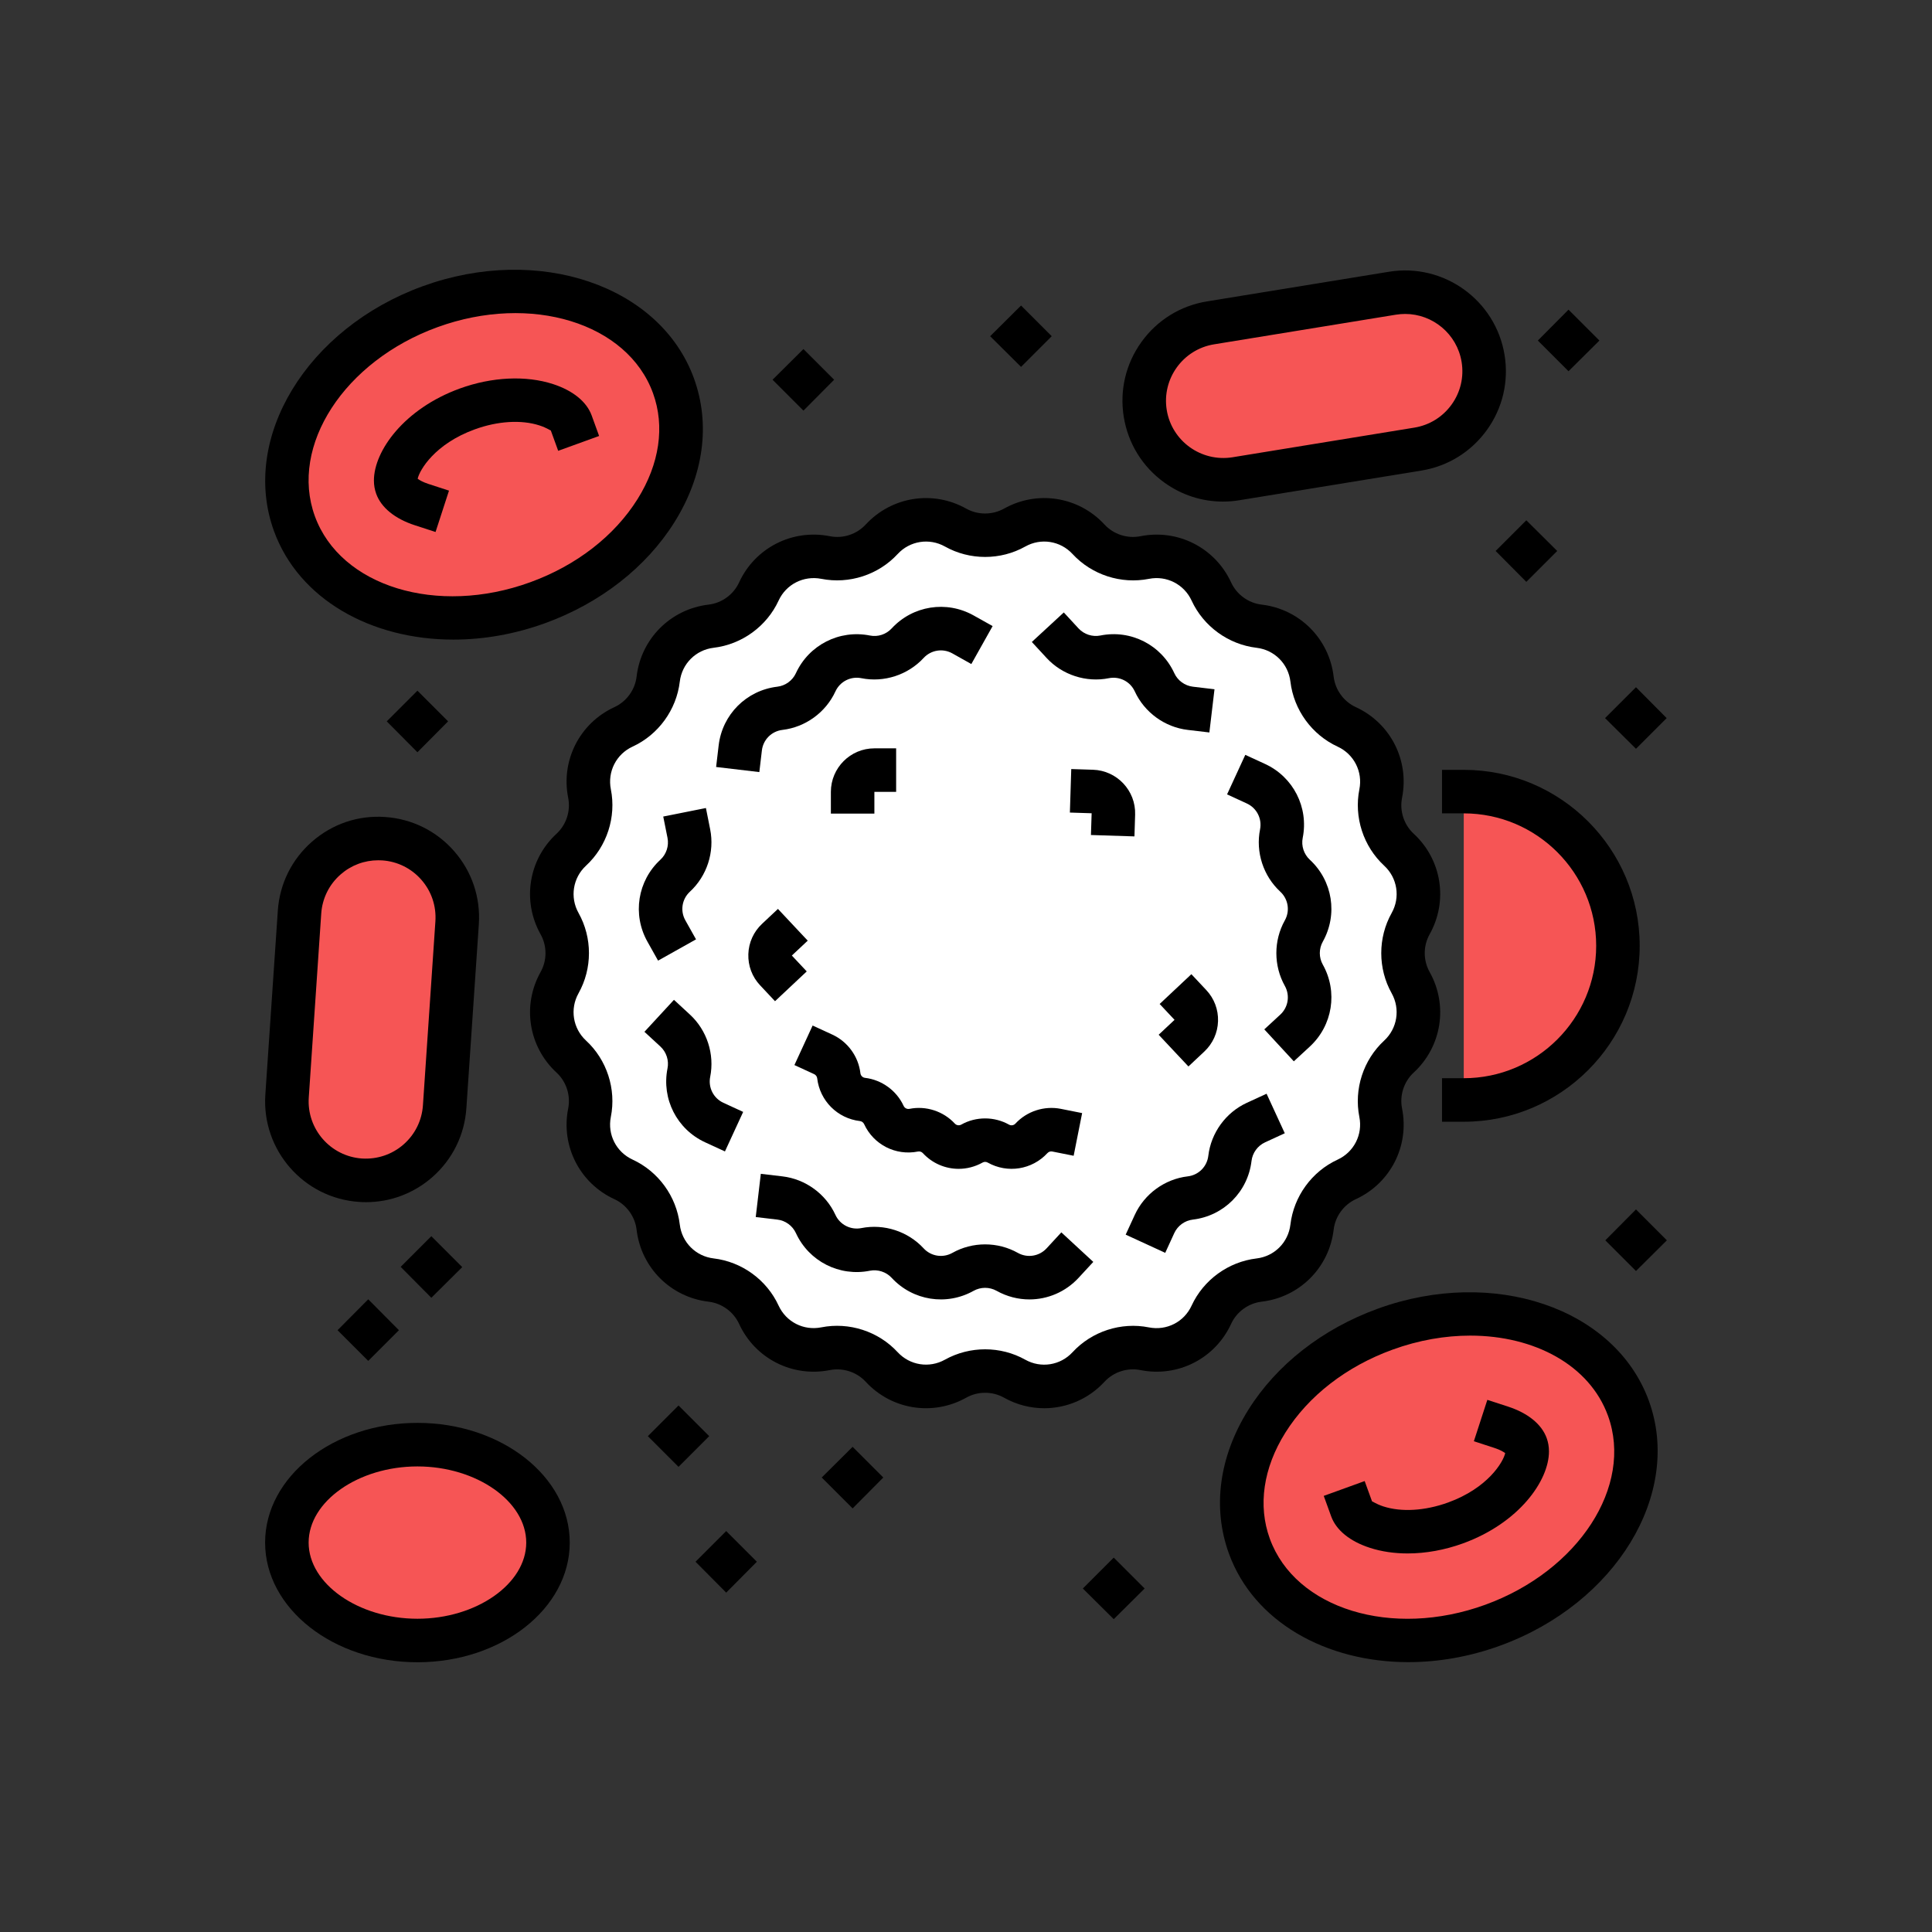 <svg xmlns="http://www.w3.org/2000/svg"  viewBox="0 0 100 100" width="50px" height="50px"><rect x="0" y="0" width="100" height="100" fill="#333333" stroke="none"/><path fill="#f65555" d="M75.764,56.935c4.408,0,7.981-3.573,7.981-7.98c0-4.408-3.573-7.98-7.981-7.98V56.935z"/><path d="M75.764,58.061h-1.126v-2.253h1.126c3.779,0,6.854-3.075,6.854-6.854c0-3.779-3.075-6.854-6.854-6.854h-1.126v-2.253 h1.126c5.022,0,9.106,4.085,9.106,9.106C84.871,53.976,80.786,58.061,75.764,58.061z"/><path fill="#f65555" d="M61.906,25.117l13.547-2.207c0.437-0.071,0.817-0.279,1.104-0.573 c0.428-0.438,0.651-1.067,0.544-1.718l-0.673-4.128c-0.096-0.59-0.442-1.078-0.911-1.372 c-0.396-0.248-0.882-0.359-1.379-0.278l-13.547,2.207c-0.436,0.071-0.816,0.279-1.104,0.572 c-0.429,0.438-0.651,1.067-0.545,1.719l0.673,4.128c0.084,0.513,0.356,0.949,0.735,1.247 C60.774,25.049,61.331,25.211,61.906,25.117z"/><path d="M63.301,25.962c-1.084,0-2.138-0.338-3.034-0.984c-1.13-0.813-1.876-2.019-2.1-3.394 c-0.224-1.374,0.101-2.753,0.914-3.883c0.813-1.131,2.019-1.877,3.393-2.101l9.419-1.534c2.836-0.462,5.522,1.47,5.983,4.308 c0.224,1.374-0.101,2.753-0.914,3.883c-0.814,1.13-2.019,1.876-3.394,2.1l-9.418,1.535 C63.867,25.939,63.583,25.962,63.301,25.962z M63.97,24.781h0.011H63.97z M72.732,16.25c-0.158,0-0.317,0.013-0.478,0.038 l-9.418,1.535c-1.611,0.263-2.708,1.788-2.446,3.399c0.263,1.611,1.784,2.702,3.398,2.447l9.418-1.535 c0.781-0.128,1.465-0.551,1.927-1.192c0.463-0.642,0.647-1.425,0.52-2.206C75.417,17.285,74.157,16.25,72.732,16.25z"/><path fill="#f65555" d="M22.873,59.373l0.928-13.693c0.047-0.692-0.265-1.325-0.776-1.718 c-0.302-0.232-0.673-0.381-1.081-0.409l-4.173-0.283c-0.55-0.037-1.063,0.152-1.448,0.488 c-0.385,0.336-0.642,0.819-0.679,1.368L14.717,58.82c-0.034,0.499,0.118,0.967,0.398,1.336 c0.337,0.446,0.858,0.749,1.459,0.79l4.173,0.283c0.648,0.044,1.245-0.227,1.641-0.682 C22.664,60.231,22.842,59.824,22.873,59.373z"/><path d="M18.944,62.224c-0.12,0-0.24-0.004-0.361-0.013c-2.867-0.194-5.043-2.685-4.849-5.554l0.646-9.521 c0.094-1.389,0.723-2.659,1.773-3.575c1.048-0.915,2.388-1.373,3.782-1.273c1.389,0.094,2.658,0.723,3.575,1.772 c0.916,1.049,1.368,2.392,1.274,3.782l-0.645,9.521c-0.094,1.389-0.724,2.658-1.773,3.575 C21.407,61.773,20.204,62.224,18.944,62.224z M19.577,44.528c-0.716,0-1.399,0.255-1.943,0.73 c-0.596,0.52-0.954,1.241-1.007,2.03l-0.645,9.521c-0.11,1.629,1.125,3.044,2.754,3.155c0.787,0.05,1.552-0.204,2.148-0.724 c0.596-0.52,0.953-1.241,1.007-2.03l0.645-9.521c0.053-0.79-0.203-1.553-0.723-2.148c-0.52-0.596-1.241-0.954-2.03-1.007 C19.713,44.53,19.645,44.528,19.577,44.528z M23.014,57.286h0.011H23.014z"/><path fill="#f65555" d="M14.849,79.844c0-2.799,3.026-5.068,6.758-5.068c3.732,0,6.757,2.269,6.757,5.068 c0,2.799-3.025,5.068-6.757,5.068C17.874,84.912,14.849,82.643,14.849,79.844z"/><path d="M21.606,86.038c-4.348,0-7.884-2.779-7.884-6.195c0-3.415,3.536-6.195,7.884-6.195c4.347,0,7.884,2.779,7.884,6.195 C29.49,83.259,25.954,86.038,21.606,86.038z M21.606,75.902c-3.053,0-5.631,1.805-5.631,3.942 c0,2.137,2.578,3.942,5.631,3.942c3.053,0,5.632-1.805,5.632-3.942C27.238,77.707,24.659,75.902,21.606,75.902z"/><path d="M77.414,28.518l1.588-1.588l1.599,1.588l-1.599,1.599C77.414,28.518,79.002,30.118,77.414,28.518z"/><path d="M38.939,30.703l1.588-1.599l1.599,1.599l-1.599,1.588C38.939,30.703,40.528,32.291,38.939,30.703z"/><path d="M20.018,37.337l1.588-1.588l1.587,1.588l-1.587,1.599C20.018,37.337,21.606,38.936,20.018,37.337z"/><path d="M39.987,19.655l1.599-1.588l1.588,1.588l-1.588,1.599C39.987,19.655,41.586,21.254,39.987,19.655z"/><path d="M51.25,17.402l1.599-1.588l1.588,1.588l-1.588,1.588C51.25,17.402,52.849,18.99,51.25,17.402z"/><path d="M17.472,68.851l1.588-1.599l1.588,1.599l-1.588,1.588C17.472,68.851,19.061,70.439,17.472,68.851z"/><path d="M20.739,65.573l1.587-1.587l1.6,1.599l-1.6,1.588C20.739,65.573,22.326,67.173,20.739,65.573z"/><path d="M42.532,76.476l1.599-1.588l1.588,1.588l-1.588,1.599C42.532,76.476,44.132,78.075,42.532,76.476z"/><path d="M36,80.835l1.588-1.588l1.587,1.588l-1.587,1.599C36,80.835,37.588,82.434,36,80.835z"/><path d="M83.078,37.169l1.6-1.599l1.588,1.599l-1.588,1.588C83.078,37.169,84.678,38.756,83.078,37.169z"/><path d="M83.09,64.199l1.588-1.599l1.599,1.599l-1.599,1.588C83.09,64.199,84.678,65.787,83.09,64.199z"/><path d="M33.533,74.336l1.588-1.588l1.588,1.588l-1.588,1.588C33.533,74.336,35.122,75.924,33.533,74.336z"/><path d="M56.047,82.22l1.6-1.599l1.599,1.599l-1.599,1.588C56.047,82.22,57.647,83.808,56.047,82.22z"/><path d="M79.598,17.627l1.588-1.599l1.599,1.599l-1.599,1.588C79.598,17.627,81.187,19.215,79.598,17.627z"/><path fill="#f65555" d="M22.265,15.874c-5.419,1.97-8.564,6.996-7.026,11.227c1.538,4.231,7.178,6.064,12.596,4.095 c5.419-1.969,8.564-6.996,7.026-11.227C33.322,15.737,27.683,13.904,22.265,15.874z"/><path d="M23.467,33.106c-4.267,0-8.003-2.091-9.287-5.621c-1.747-4.808,1.707-10.492,7.699-12.67l0,0 c5.996-2.179,12.291-0.039,14.039,4.768c0.865,2.379,0.507,5.023-1.008,7.444c-1.46,2.333-3.836,4.189-6.691,5.227 C26.627,32.832,25.012,33.106,23.467,33.106z M22.649,16.932c-4.826,1.754-7.675,6.143-6.353,9.783 c1.323,3.642,6.328,5.179,11.152,3.421c2.386-0.867,4.358-2.396,5.552-4.304c1.139-1.82,1.423-3.766,0.8-5.479 C32.479,16.712,27.477,15.179,22.649,16.932L22.649,16.932z"/><path d="M22.544,27.536l-1.07-0.348c-1.031-0.335-1.742-0.913-2.001-1.627c-0.08-0.222-0.119-0.448-0.119-0.692 c0-1.524,1.56-3.711,4.45-4.761c1.657-0.601,3.413-0.685,4.821-0.228c1.031,0.336,1.742,0.913,2.001,1.627l0.384,1.059 l-2.118,0.768l-0.384-1.059c0,0.027-0.188-0.126-0.58-0.253c-0.939-0.306-2.162-0.232-3.355,0.202 c-2.064,0.75-2.852,2.098-2.955,2.555c0.088,0.068,0.265,0.174,0.551,0.267l1.071,0.349L22.544,27.536z"/><path fill="#f65555" d="M77.262,84.12c5.419-1.969,8.564-6.996,7.026-11.227c-1.538-4.231-7.178-6.064-12.596-4.094 c-5.419,1.969-8.564,6.996-7.026,11.227C66.205,84.257,71.844,86.09,77.262,84.12z"/><path d="M72.895,86.032c-4.268,0-8.004-2.092-9.287-5.621c-0.865-2.38-0.507-5.023,1.008-7.444 c1.46-2.332,3.836-4.189,6.691-5.227c5.992-2.178,12.29-0.04,14.039,4.768c1.747,4.808-1.707,10.492-7.7,12.671l0,0 C76.054,85.758,74.439,86.032,72.895,86.032z M77.263,84.12h0.011H77.263z M76.101,69.131c-1.299,0-2.668,0.233-4.024,0.727 c-2.385,0.866-4.357,2.395-5.552,4.304c-1.139,1.82-1.423,3.766-0.8,5.479c1.323,3.64,6.326,5.176,11.152,3.421 c4.826-1.754,7.675-6.144,6.352-9.783C82.279,70.661,79.424,69.131,76.101,69.131z"/><path d="M72.86,80.406c-0.693,0-1.357-0.096-1.958-0.292c-1.031-0.335-1.742-0.913-2.001-1.628l-0.384-1.059l2.118-0.767 l0.384,1.058c0.002-0.029,0.188,0.125,0.58,0.253c0.939,0.305,2.161,0.231,3.355-0.202c2.064-0.75,2.852-2.098,2.955-2.554 c-0.088-0.068-0.265-0.174-0.551-0.267l-1.071-0.349l0.697-2.142l1.07,0.348c1.031,0.336,1.742,0.914,2.001,1.628 c0.08,0.222,0.119,0.448,0.119,0.692c0,1.524-1.56,3.71-4.45,4.761C74.773,80.231,73.791,80.406,72.86,80.406z"/><path fill="#fff" d="M52.518,27.307L52.518,27.307c1.262-0.707,2.843-0.457,3.825,0.606l0,0 c0.739,0.799,1.84,1.157,2.907,0.944l0,0c1.418-0.283,2.845,0.444,3.45,1.758l0,0c0.455,0.988,1.392,1.669,2.473,1.796l0,0 c1.436,0.169,2.568,1.302,2.738,2.738l0,0c0.128,1.081,0.808,2.017,1.797,2.473l0,0c1.313,0.605,2.041,2.032,1.758,3.45l0,0 c-0.212,1.068,0.145,2.169,0.945,2.907l0,0c1.062,0.981,1.313,2.563,0.605,3.825l0,0c-0.532,0.949-0.532,2.108,0,3.057l0,0 c0.707,1.262,0.456,2.844-0.605,3.825l0,0c-0.8,0.739-1.157,1.84-0.945,2.907l0,0c0.283,1.418-0.444,2.845-1.758,3.45l0,0 c-0.988,0.455-1.669,1.392-1.797,2.473l0,0c-0.169,1.437-1.302,2.569-2.738,2.738l0,0c-1.081,0.128-2.018,0.808-2.473,1.797l0,0 c-0.605,1.313-2.032,2.041-3.45,1.758l0,0c-1.068-0.213-2.169,0.145-2.907,0.945l0,0c-0.981,1.062-2.563,1.313-3.825,0.606l0,0 c-0.949-0.532-2.107-0.532-3.056,0l0,0c-1.262,0.707-2.843,0.456-3.825-0.606l0,0c-0.739-0.8-1.84-1.158-2.907-0.945l0,0 c-1.419,0.283-2.845-0.444-3.45-1.758l0,0c-0.455-0.989-1.392-1.669-2.473-1.797l0,0c-1.436-0.169-2.569-1.302-2.738-2.738l0,0 c-0.128-1.081-0.808-2.017-1.797-2.473l0,0c-1.313-0.605-2.041-2.032-1.758-3.45l0,0c0.212-1.068-0.145-2.169-0.945-2.907l0,0 c-1.062-0.981-1.313-2.563-0.605-3.825l0,0c0.532-0.949,0.532-2.108,0-3.057l0,0c-0.707-1.261-0.457-2.843,0.605-3.825l0,0 c0.8-0.738,1.157-1.84,0.945-2.907l0,0c-0.283-1.418,0.444-2.845,1.758-3.45l0,0c0.989-0.455,1.669-1.392,1.797-2.473l0,0 c0.169-1.436,1.302-2.569,2.738-2.738l0,0c1.081-0.127,2.018-0.808,2.473-1.796l0,0c0.605-1.314,2.032-2.041,3.45-1.758l0,0 c1.067,0.213,2.169-0.145,2.907-0.944l0,0c0.981-1.063,2.563-1.313,3.825-0.606l0,0C50.411,27.84,51.568,27.84,52.518,27.307z"/><path d="M54.05,72.89c-0.71,0-1.427-0.179-2.083-0.547c-0.604-0.338-1.353-0.338-1.956,0.001 c-1.723,0.965-3.862,0.626-5.202-0.824c-0.469-0.508-1.181-0.737-1.86-0.604c-1.936,0.385-3.868-0.597-4.693-2.391 c-0.289-0.629-0.896-1.069-1.582-1.15c-1.961-0.231-3.493-1.763-3.724-3.724c-0.081-0.686-0.521-1.293-1.15-1.582 c-1.794-0.826-2.777-2.756-2.391-4.693c0.135-0.678-0.096-1.391-0.604-1.86c-1.451-1.34-1.79-3.48-0.824-5.203 c0.338-0.603,0.338-1.352-0.001-1.955c-0.965-1.723-0.626-3.863,0.825-5.203c0.508-0.469,0.739-1.181,0.604-1.86 c-0.387-1.937,0.597-3.867,2.391-4.693c0.629-0.289,1.069-0.896,1.15-1.582c0.231-1.962,1.762-3.493,3.724-3.725 c0.687-0.081,1.293-0.521,1.582-1.149c0.826-1.794,2.757-2.775,4.693-2.392c0.679,0.136,1.39-0.096,1.86-0.604 c1.341-1.45,3.481-1.789,5.202-0.823c0.604,0.337,1.352,0.336,1.955,0h0.001c1.722-0.966,3.862-0.629,5.203,0.824 c0.468,0.507,1.179,0.738,1.859,0.604c1.934-0.387,3.867,0.597,4.693,2.391c0.289,0.628,0.895,1.069,1.582,1.149 c1.961,0.232,3.493,1.763,3.725,3.725c0.081,0.687,0.521,1.293,1.15,1.582c1.794,0.826,2.777,2.756,2.391,4.693 c-0.135,0.678,0.096,1.391,0.604,1.86c1.452,1.339,1.79,3.479,0.824,5.202c-0.338,0.603-0.338,1.352,0,1.955 c0.966,1.723,0.627,3.863-0.824,5.203c-0.508,0.469-0.739,1.182-0.604,1.86c0.387,1.937-0.597,3.867-2.391,4.693 c-0.628,0.289-1.069,0.895-1.15,1.582c-0.231,1.961-1.763,3.493-3.725,3.724c-0.686,0.081-1.293,0.521-1.582,1.15 c-0.826,1.794-2.754,2.779-4.693,2.391c-0.68-0.135-1.39,0.097-1.86,0.604C56.34,72.418,55.204,72.889,54.05,72.89z M50.989,69.84 c0.719,0,1.438,0.179,2.079,0.538c0.811,0.455,1.817,0.294,2.446-0.387c0.998-1.081,2.515-1.574,3.955-1.285 c0.917,0.179,1.819-0.281,2.207-1.125c0.615-1.335,1.904-2.271,3.364-2.444c0.923-0.109,1.642-0.829,1.751-1.751 c0.172-1.46,1.109-2.75,2.444-3.364c0.844-0.389,1.307-1.296,1.125-2.207c-0.287-1.442,0.205-2.957,1.285-3.954 c0.682-0.631,0.841-1.637,0.388-2.448c-0.719-1.282-0.719-2.875,0-4.158c0.454-0.81,0.295-1.816-0.387-2.446 c-1.08-0.998-1.572-2.514-1.285-3.955c0.182-0.911-0.281-1.819-1.125-2.208c-1.335-0.615-2.271-1.903-2.444-3.364 c-0.109-0.923-0.828-1.643-1.751-1.752c-1.46-0.173-2.749-1.109-3.364-2.444c-0.389-0.844-1.296-1.306-2.207-1.125 c-1.442,0.286-2.957-0.205-3.955-1.285c-0.63-0.683-1.637-0.843-2.446-0.388l0,0c-1.283,0.719-2.876,0.719-4.159,0 c-0.809-0.454-1.817-0.295-2.447,0.388c-0.998,1.08-2.511,1.57-3.954,1.284c-0.915-0.177-1.819,0.282-2.208,1.125 c-0.615,1.335-1.904,2.271-3.364,2.444c-0.922,0.109-1.642,0.829-1.751,1.752c-0.173,1.46-1.109,2.749-2.444,3.364 c-0.844,0.389-1.306,1.296-1.124,2.208c0.287,1.442-0.205,2.956-1.285,3.954c-0.682,0.63-0.842,1.637-0.388,2.447 c0.719,1.283,0.719,2.875,0,4.157c-0.455,0.811-0.295,1.817,0.387,2.448c1.08,0.996,1.573,2.512,1.285,3.954 c-0.182,0.911,0.281,1.818,1.125,2.207c1.335,0.615,2.272,1.904,2.444,3.364c0.109,0.922,0.829,1.642,1.751,1.751 c1.46,0.172,2.749,1.109,3.364,2.444c0.389,0.843,1.292,1.306,2.208,1.124c1.442-0.286,2.957,0.206,3.954,1.286 c0.63,0.682,1.636,0.841,2.447,0.387C49.552,70.019,50.27,69.84,50.989,69.84z"/><path fill="#fff" d="M54.998,33.292L54.998,33.292c0.553,0.598,1.378,0.867,2.177,0.707l0,0 c1.062-0.212,2.131,0.333,2.584,1.317l0,0c0.341,0.74,1.042,1.25,1.852,1.345l0,0L54.998,33.292z"/><path d="M62.597,37.912l-1.118-0.132c-1.19-0.14-2.241-0.904-2.743-1.993c-0.235-0.512-0.782-0.793-1.341-0.684 c-1.176,0.236-2.411-0.167-3.224-1.047l-0.764-0.828l1.655-1.528l0.763,0.827c0.286,0.309,0.719,0.449,1.13,0.367 c1.581-0.318,3.154,0.486,3.827,1.95c0.175,0.382,0.544,0.649,0.961,0.699l1.119,0.133L62.597,37.912z"/><path fill="#fff" d="M38.317,38.712L38.317,38.712c0.126-1.076,0.975-1.924,2.05-2.051l0,0 c0.81-0.095,1.511-0.605,1.852-1.345l0,0c0.453-0.984,1.522-1.528,2.584-1.317l0,0c0.8,0.16,1.624-0.109,2.178-0.707l0,0 c0.735-0.796,1.919-0.983,2.864-0.454l0,0L38.317,38.712z"/><path d="M39.303,39.963l-2.237-0.264l0.132-1.119c0.189-1.599,1.438-2.848,3.038-3.037c0.416-0.049,0.784-0.317,0.96-0.699 c0.674-1.463,2.25-2.262,3.827-1.95c0.415,0.086,0.845-0.059,1.13-0.367c1.093-1.183,2.839-1.458,4.242-0.671l0.983,0.55 l-1.102,1.965l-0.982-0.551c-0.493-0.276-1.103-0.178-1.486,0.235c-0.815,0.881-2.05,1.284-3.226,1.048 c-0.551-0.11-1.104,0.171-1.34,0.684c-0.502,1.089-1.552,1.852-2.743,1.993c-0.56,0.066-0.998,0.503-1.064,1.064L39.303,39.963z"/><path fill="#fff" d="M34.494,48.189L34.494,48.189c-0.529-0.945-0.342-2.13,0.454-2.864l0,0 c0.599-0.553,0.867-1.378,0.707-2.177l0,0L34.494,48.189z"/><path d="M34.062,49.722l-0.551-0.982c-0.788-1.405-0.512-3.15,0.672-4.243c0.309-0.284,0.449-0.717,0.367-1.129l-0.221-1.104 l2.209-0.441l0.22,1.104c0.235,1.176-0.167,2.413-1.048,3.226c-0.415,0.383-0.512,0.994-0.235,1.486l0.551,0.982L34.062,49.722z"/><path fill="#fff" d="M36.971,58.104L36.971,58.104c-0.983-0.453-1.528-1.521-1.317-2.584l0,0 c0.16-0.799-0.108-1.624-0.707-2.177l0,0L36.971,58.104z"/><path d="M37.523,59.598L36.5,59.127c-1.463-0.674-2.264-2.247-1.95-3.827c0.083-0.412-0.058-0.845-0.367-1.131l-0.827-0.763 l1.528-1.655l0.828,0.764c0.881,0.813,1.282,2.049,1.047,3.225c-0.109,0.553,0.171,1.105,0.684,1.341l1.023,0.471L37.523,59.598z"/><g><path fill="#fff" d="M54.998,65.376L54.998,65.376c-0.735,0.796-1.919,0.983-2.864,0.454l0,0 c-0.711-0.398-1.578-0.398-2.29,0l0,0c-0.944,0.53-2.129,0.342-2.864-0.454l0,0c-0.553-0.598-1.378-0.867-2.178-0.707l0,0 c-1.062,0.212-2.131-0.333-2.584-1.317l0,0c-0.341-0.74-1.042-1.25-1.852-1.345l0,0L54.998,65.376z"/><path d="M53.282,67.258c-0.579,0-1.164-0.146-1.699-0.446c-0.367-0.205-0.822-0.205-1.188,0c-1.405,0.788-3.149,0.512-4.243-0.672 c-0.285-0.308-0.719-0.448-1.129-0.367c-1.575,0.316-3.154-0.486-3.827-1.949c-0.176-0.382-0.544-0.65-0.96-0.698l-1.119-0.132 l0.263-2.237l1.119,0.132c1.191,0.14,2.242,0.904,2.743,1.994c0.236,0.512,0.792,0.792,1.341,0.683 c1.175-0.233,2.41,0.167,3.224,1.048c0.382,0.415,0.994,0.511,1.487,0.236c1.044-0.588,2.345-0.588,3.391,0 c0.492,0.276,1.103,0.178,1.486-0.235l0.764-0.828l1.654,1.529l-0.764,0.827C55.149,66.873,54.223,67.258,53.282,67.258z"/></g><g><path fill="#fff" d="M65.008,58.104L65.008,58.104c-0.74,0.341-1.25,1.043-1.346,1.852l0,0 c-0.127,1.075-0.975,1.923-2.05,2.05l0,0c-0.81,0.096-1.511,0.605-1.852,1.345l0,0L65.008,58.104z"/><path d="M60.312,64.847l-2.047-0.942l0.471-1.023c0.502-1.09,1.553-1.854,2.743-1.994c0.56-0.066,0.997-0.504,1.063-1.063 c0.141-1.191,0.905-2.242,1.993-2.743l1.023-0.471l0.942,2.046l-1.022,0.471c-0.382,0.176-0.649,0.544-0.699,0.96 c-0.188,1.599-1.437,2.848-3.037,3.038c-0.417,0.049-0.785,0.316-0.961,0.698L60.312,64.847z"/></g><g><path fill="#fff" d="M65.008,40.564L65.008,40.564c0.983,0.453,1.528,1.522,1.317,2.584l0,0 c-0.16,0.799,0.108,1.624,0.707,2.177l0,0c0.795,0.735,0.983,1.919,0.454,2.864l0,0c-0.399,0.711-0.399,1.578,0,2.289l0,0 c0.529,0.945,0.342,2.13-0.454,2.864l0,0L65.008,40.564z"/><path d="M66.968,54.934L65.44,53.28l0.828-0.764c0.414-0.382,0.51-0.994,0.235-1.486c-0.585-1.046-0.585-2.345-0.001-3.39 c0.277-0.492,0.179-1.103-0.234-1.486c-0.881-0.814-1.283-2.05-1.048-3.226c0.11-0.552-0.171-1.104-0.684-1.34l-1.023-0.471 l0.943-2.046l1.023,0.471c1.463,0.674,2.264,2.248,1.949,3.826c-0.082,0.412,0.059,0.845,0.367,1.13 c1.184,1.093,1.46,2.837,0.672,4.243c-0.205,0.365-0.205,0.821,0.001,1.187c0.788,1.405,0.511,3.15-0.673,4.243L66.968,54.934z"/></g><g><path fill="#fff" d="M44.132,40.987c0-0.622,0.504-1.126,1.126-1.126L44.132,40.987z"/><path d="M45.258,42.113h-2.252v-1.126c0-1.242,1.01-2.253,2.252-2.253h1.126v2.253h-1.126V42.113z"/></g><g><path fill="#fff" d="M40.165,50.23c-0.426-0.454-0.404-1.167,0.05-1.592L40.165,50.23z"/><path d="M40.115,51.822L39.343,51c-0.412-0.438-0.628-1.011-0.609-1.613c0.019-0.601,0.272-1.159,0.711-1.571l0.821-0.771 l1.542,1.643l-0.822,0.771l0.771,0.821L40.115,51.822z"/></g><g><path fill="#fff" d="M61.615,52.017c0.426,0.453,0.403,1.166-0.05,1.592L61.615,52.017z"/><path d="M61.513,55.2l-1.541-1.642l0.822-0.771l-0.771-0.821l1.642-1.542l0.771,0.821c0.412,0.438,0.628,1.012,0.609,1.613 c-0.019,0.601-0.272,1.159-0.711,1.571L61.513,55.2z"/></g><g><path fill="#fff" d="M56.539,40.969c0.622,0.02,1.11,0.539,1.09,1.162L56.539,40.969z"/><path d="M58.719,43.292l-2.252-0.072l0.036-1.126l-1.126-0.036l0.071-2.252l1.126,0.036c1.242,0.04,2.22,1.082,2.18,2.323 L58.719,43.292z"/></g><g><path fill="#fff" d="M54.686,58.499L54.686,58.499c-0.477-0.096-0.971,0.065-1.301,0.422h0 c-0.439,0.476-1.147,0.588-1.712,0.271l0,0c-0.425-0.238-0.943-0.238-1.368,0l0,0c-0.565,0.317-1.273,0.205-1.712-0.271l0,0 c-0.33-0.358-0.824-0.518-1.301-0.422l0,0c-0.635,0.126-1.273-0.199-1.544-0.787l0,0c-0.203-0.442-0.623-0.747-1.107-0.804l0,0 c-0.643-0.076-1.15-0.582-1.225-1.225l0,0c-0.057-0.484-0.362-0.903-0.804-1.107l0,0L54.686,58.499z"/><path d="M49.619,60.499c-0.685,0-1.36-0.28-1.852-0.813c-0.065-0.071-0.16-0.101-0.254-0.083 c-1.151,0.229-2.297-0.354-2.787-1.421c-0.04-0.085-0.122-0.145-0.216-0.156c-1.164-0.138-2.074-1.047-2.212-2.212 c-0.011-0.094-0.071-0.176-0.156-0.216l-1.023-0.471l0.942-2.046l1.023,0.471c0.793,0.365,1.349,1.13,1.451,1.998 c0.015,0.125,0.113,0.224,0.239,0.239c0.868,0.103,1.633,0.659,1.998,1.452c0.053,0.115,0.176,0.176,0.301,0.153 c0.854-0.172,1.756,0.121,2.349,0.763c0.086,0.092,0.222,0.114,0.333,0.052c0.761-0.427,1.707-0.427,2.471,0.001 c0.107,0.062,0.247,0.041,0.333-0.054c0.592-0.64,1.492-0.932,2.348-0.763l1.104,0.22l-0.439,2.209l-1.104-0.22 c-0.094-0.02-0.189,0.012-0.254,0.083c-0.796,0.861-2.066,1.063-3.09,0.489c-0.083-0.047-0.183-0.048-0.266-0.001 C50.466,60.393,50.04,60.499,49.619,60.499z"/></g></svg>